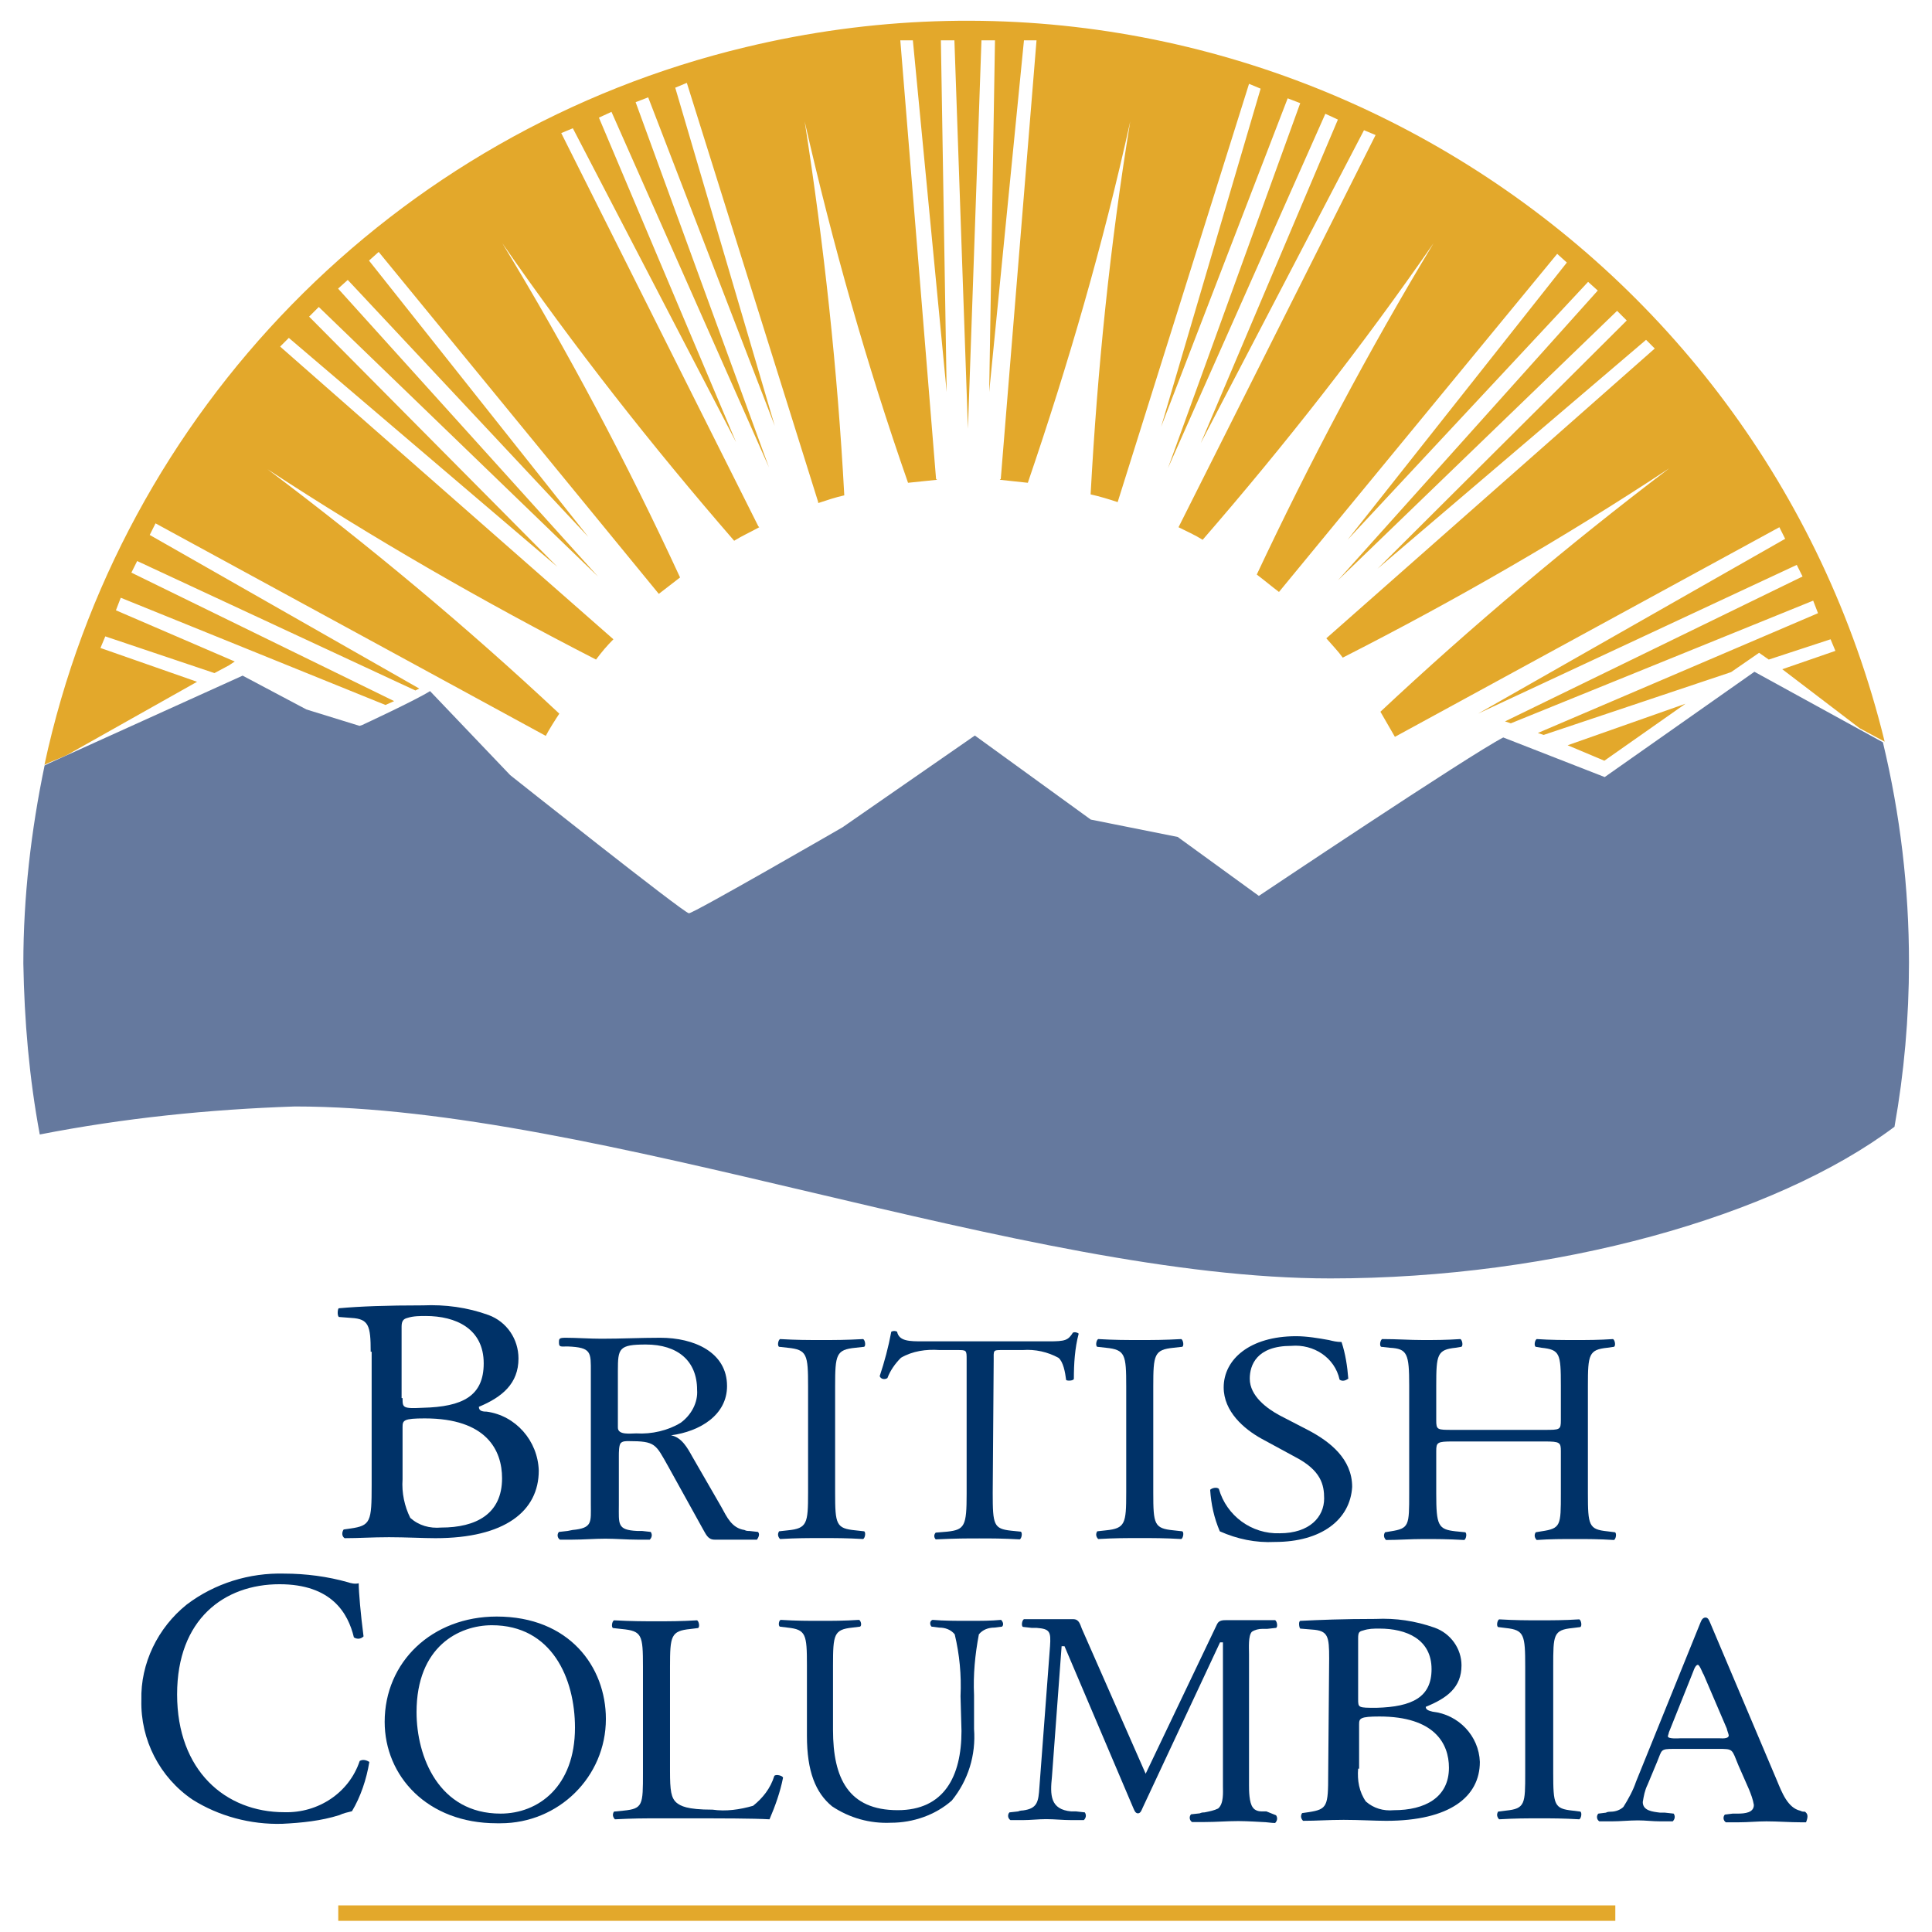<?xml version="1.0" encoding="utf-8"?>
<!-- Generator: Adobe Illustrator 23.0.2, SVG Export Plug-In . SVG Version: 6.00 Build 0)  -->
<svg version="1.1" id="Layer_1" xmlns="http://www.w3.org/2000/svg" xmlns:xlink="http://www.w3.org/1999/xlink" x="0px" y="0px"
	 viewBox="0 0 200 200" style="enable-background:new 0 0 200 200;" xml:space="preserve">
<style type="text/css">
	.st0{fill:#E3A82B;}
	.st1{fill:#65799E;}
	.st2{fill:#003268;}
</style>
<g>
	<g transform="translate(127.981 95.75)">
		<path class="st0" d="M34.3-18.6l3.8,1.6l8.4-5.9L34.3-18.6z"/>
	</g>
	<g transform="translate(71 70.178)">
		<path class="st0" d="M-50.6,0.4l-10-3.5l0.5-1.2l11.3,3.8l0,0l1.5-0.8l0.6-0.4L-59-7l0.5-1.3l27.4,11.1l0.9-0.4l-27.2-13.3
			l0.6-1.2L-28,1.3l0.4-0.2l-27.9-15.9l0.6-1.2l40.4,22c0.3-0.6,1-1.7,1.4-2.3c-9.6-9-19.7-17.4-30.2-25.3c11,7.2,22.3,13.7,34,19.7
			C-8.7-2.7-8.2-3.3-7.5-4L-42-34.3l0.9-0.9l27.8,23.7L-39-37.4l1-1l28.9,27.9L-36-40.3l1-0.9l24.9,26.6l-22.7-28.6l1-0.9L-2.8-8.7
			c0.8-0.6,1.4-1.1,2.2-1.7C-6.1-22.3-12.2-33.8-19-45c7.4,10.7,15.5,21,24,30.8c0.8-0.5,1.7-0.9,2.6-1.4l-0.1-0.1l-20.4-40.7
			l1.2-0.5L5.2-24.4L-9-58l1.3-0.6L8.6-21.8L-5.2-59.6l1.3-0.5l13.1,34l-10.3-35l1.2-0.5l13.6,43.4l0,0.1h0c0.9-0.3,1.8-0.6,2.7-0.8
			c-0.7-13-2.1-25.9-4.1-38.7c2.9,12.7,6.4,25.1,10.7,37.4c1-0.1,1.9-0.2,2.9-0.3l0,0H26l-0.1-0.1l-3.7-45.4l1.3,0l3.5,36.4
			l-0.6-36.4l1.4,0l1.4,40.2l1.4-40.2l1.4,0l-0.6,36.4L35-66l1.3,0l-3.7,45.4l-0.1,0.1h0v0h0.1c0.9,0.1,1.9,0.2,2.8,0.3
			c4.2-12.3,7.8-24.7,10.6-37.4c-2.1,12.8-3.4,25.7-4.1,38.6c0.9,0.2,1.9,0.5,2.8,0.8l13.6-43.3l1.2,0.5l-10.3,35l13.1-34l1.3,0.5
			L49.9-21.7l16.3-36.7l1.3,0.6L53.3-24.3l16.9-32.4l1.2,0.5L51-15.6l0,0c0.8,0.4,1.7,0.8,2.5,1.3c8.5-9.8,16.5-20,23.9-30.7
			c-6.7,11.1-12.8,22.6-18.3,34.3c0.8,0.6,1.5,1.2,2.3,1.8l28.8-35l1,0.9L68.5-14.3L93.4-41l1,0.9L67.5-10.1l28.9-27.9l1,1
			L71.6-11.3L99.4-35l0.9,0.9l-34,30l0,0c0.6,0.7,1.2,1.3,1.7,2c11.6-5.9,22.9-12.4,33.8-19.6C91.4-13.8,81.4-5.4,71.9,3.5
			c0.4,0.7,1.1,1.9,1.5,2.6l39.8-21.7l0.6,1.2L82,3.7L115-11.7l0.6,1.2l-30.8,15l0.6,0.2l31.3-12.7l0.5,1.3L88.2,5.7l0.6,0.2
			l19.4-6.5l2.9-2l1,0.7l6.4-2.1l0.5,1.2l-5.5,1.9l8,6.1l2.6,1.4C111.3-45.7,58.6-77.9,6.2-65.3C-30.2-56.6-58.5-27.7-66.4,9
			l0.4-0.2l1.2-0.5l0.7-0.3L-50.6,0.4z"/>
	</g>
	<g transform="translate(70.217 94.542)">
		<path class="st1" d="M-66.1,22.9c8.7-1.7,17.5-2.6,26.4-2.9c31.6,0,75.4,17.8,107.2,17.8c23.3,0,46-6.4,58.4-15.7
			c1-5.6,1.5-11.3,1.5-17c0-7.7-0.9-15.3-2.7-22.8L111.4-25L95.9-14.1l-10.5-4.1C81.9-16.4,60.1-1.8,60.1-1.8l-8.4-6.1l-9-1.8
			l-12-8.7L17-8.9C17-8.9,1.6,0,1.1,0s-18.5-14.3-18.5-14.3l-8.3-8.7c-1.4,0.9-7,3.5-7,3.5l-0.3,0.1l-5.5-1.7l-6.6-3.5l-20.1,9.1
			l-0.4,0.2C-67-8.6-67.8-1.7-67.8,5.2C-67.7,11.1-67.2,17-66.1,22.9"/>
	</g>
</g>
<g transform="translate(146.134 79.132)">
	<g transform="translate(92.983 38.813) rotate(180)">
		<rect x="71.9" y="-80.9" class="st0" width="132.2" height="1.6"/>
	</g>
	<g transform="translate(12.439 0)">
		<path class="st2" d="M-116.9,74c-0.1,1.4,0.2,2.8,0.8,4c0.9,0.8,2,1.1,3.2,1c3.6,0,6.3-1.4,6.3-5.1c0-2.9-1.6-6.2-8-6.2
			c-2.2,0-2.3,0.2-2.3,0.9L-116.9,74z M-116.9,65.6c0,1,0,1.1,2.1,1c4.1-0.1,6.3-1.2,6.3-4.6c0-3.6-2.9-4.9-6-4.9
			c-0.6,0-1.3,0-1.9,0.2c-0.4,0.1-0.6,0.3-0.6,0.9V65.6z M-120.2,60.8c0-2.7-0.2-3.4-2-3.5l-1.3-0.1c-0.2-0.2-0.1-0.9,0-0.9
			c2.2-0.2,4.9-0.3,8.7-0.3c2.3-0.1,4.6,0.2,6.8,1c1.9,0.7,3.1,2.5,3.1,4.5c0,2.6-1.7,4-4.1,5c0,0.4,0.3,0.5,0.8,0.5
			c3,0.4,5.3,3,5.4,6.1c0,4.2-3.5,7-10.7,7c-1.2,0-3.1-0.1-4.8-0.1c-1.8,0-3.1,0.1-4.6,0.1c-0.3-0.2-0.3-0.6-0.1-0.9l0.7-0.1
			c2.1-0.3,2.2-0.7,2.2-4.5V60.8z"/>
	</g>
	<g transform="translate(40.218 2.188)">
		<path class="st2" d="M-102.7,62.2c0-3.3-0.1-3.8-2.1-4l-0.9-0.1c-0.2-0.1-0.1-0.7,0.1-0.8c1.7,0.1,2.9,0.1,4.3,0.1
			c1.4,0,2.5,0,4.3-0.1c0.2,0.1,0.3,0.7,0.1,0.8l-0.9,0.1c-2,0.2-2.1,0.7-2.1,4v11c0,3.3,0.1,3.7,2.1,3.9l0.9,0.1
			c0.2,0.1,0.1,0.7-0.1,0.8c-1.7-0.1-2.9-0.1-4.3-0.1c-1.4,0-2.6,0-4.3,0.1c-0.2-0.2-0.3-0.5-0.1-0.8l0.9-0.1c2-0.2,2.1-0.7,2.1-3.9
			V62.2z"/>
	</g>
	<g transform="translate(46.632 1.624)">
		<path class="st2" d="M-90,73.8c0,3.3,0.1,3.7,1.9,3.9l1,0.1c0.2,0.1,0.1,0.7-0.1,0.8c-1.8-0.1-2.9-0.1-4.2-0.1
			c-1.3,0-2.4,0-4.5,0.1c-0.2-0.2-0.2-0.5,0-0.7c0,0,0,0,0,0l1.2-0.1c1.8-0.2,2-0.6,2-3.9V60c0-1,0-1-1-1h-1.8
			c-1.4-0.1-2.8,0.1-4,0.8c-0.6,0.6-1.1,1.3-1.4,2.1c-0.3,0.2-0.7,0.1-0.8-0.2c0.5-1.5,0.9-3,1.2-4.6c0.2-0.1,0.4-0.1,0.6,0
			c0.2,1,1.3,1,2.7,1h13c1.7,0,2-0.1,2.5-0.9c0.2-0.1,0.5,0,0.6,0.1c-0.4,1.5-0.5,3.1-0.5,4.7c-0.1,0.2-0.7,0.2-0.8,0.1
			c-0.1-0.8-0.3-1.9-0.8-2.3c-1.1-0.6-2.4-0.9-3.7-0.8H-89c-1,0-0.9,0-0.9,1.1L-90,73.8z"/>
	</g>
	<g transform="translate(60.252 2.188)">
		<path class="st2" d="M-89.8,62.2c0-3.3-0.1-3.8-2.1-4l-0.9-0.1c-0.2-0.1-0.1-0.7,0.1-0.8c1.7,0.1,2.9,0.1,4.3,0.1
			c1.4,0,2.5,0,4.3-0.1c0.2,0.1,0.3,0.7,0.1,0.8l-0.9,0.1c-2,0.2-2.1,0.7-2.1,4v11c0,3.3,0.1,3.7,2.1,3.9l0.9,0.1
			c0.2,0.1,0.1,0.7-0.1,0.8c-1.7-0.1-2.9-0.1-4.3-0.1c-1.4,0-2.6,0-4.3,0.1c-0.2-0.2-0.3-0.5-0.1-0.8l0.9-0.1c2-0.2,2.1-0.7,2.1-3.9
			V62.2z"/>
	</g>
	<g transform="translate(67.441 1.891)">
		<path class="st2" d="M-81.6,78.6c-2,0.1-3.9-0.3-5.7-1.1c-0.6-1.4-0.9-2.8-1-4.3c0.2-0.2,0.7-0.3,0.9-0.1c0.8,2.8,3.4,4.7,6.3,4.6
			c3.1,0,4.6-1.7,4.6-3.6c0-1.4-0.3-2.9-3-4.3l-3.5-1.9c-1.8-1-3.9-2.8-3.9-5.3c0-2.9,2.7-5.3,7.5-5.3c1.1,0,2.3,0.2,3.4,0.4
			c0.4,0.1,0.8,0.2,1.3,0.2c0.4,1.2,0.6,2.5,0.7,3.8c-0.3,0.2-0.6,0.3-0.9,0.1c-0.5-2.3-2.7-3.7-5-3.5c-3.6,0-4.3,2-4.3,3.4
			c0,1.8,1.8,3.1,3.1,3.8l2.9,1.5c2.3,1.2,4.6,3,4.6,5.9C-73.8,76.3-76.8,78.6-81.6,78.6"/>
	</g>
	<g transform="translate(78.245 2.188)">
		<path class="st2" d="M-74,67.9c-1.6,0-1.7,0.1-1.7,1v4.4c0,3.3,0.2,3.7,2,3.9l1,0.1c0.2,0.1,0.1,0.7-0.1,0.8
			c-1.8-0.1-2.9-0.1-4.2-0.1c-1.4,0-2.6,0.1-3.9,0.1c-0.2-0.2-0.3-0.5-0.1-0.8l0.6-0.1c1.9-0.3,1.9-0.6,1.9-3.9V62.1
			c0-3.3-0.2-3.8-2-3.9l-0.9-0.1c-0.2-0.1-0.1-0.7,0.1-0.8c1.6,0,2.8,0.1,4.2,0.1c1.3,0,2.4,0,3.9-0.1c0.2,0.1,0.3,0.7,0.1,0.8
			l-0.6,0.1c-1.9,0.2-2,0.7-2,3.9v3.6c0,1,0.1,1,1.7,1h9.5c1.6,0,1.7,0,1.7-1v-3.6c0-3.3-0.1-3.7-2-3.9l-0.6-0.1
			c-0.2-0.1-0.1-0.7,0.1-0.8c1.5,0.1,2.7,0.1,4,0.1c1.3,0,2.4,0,3.9-0.1c0.2,0.1,0.3,0.7,0.1,0.8l-0.7,0.1c-1.9,0.2-2,0.7-2,3.9
			v11.2c0,3.3,0.1,3.7,2,3.9l0.8,0.1c0.2,0.1,0.1,0.7-0.1,0.8c-1.6-0.1-2.7-0.1-4-0.1c-1.4,0-2.6,0-4,0.1c-0.2-0.2-0.3-0.5-0.1-0.8
			l0.6-0.1c2-0.3,2-0.6,2-3.9v-4.4c0-0.9-0.1-1-1.7-1L-74,67.9z"/>
	</g>
	<g transform="translate(0 16.967)">
		<path class="st2" d="M-126.8,70c2.9-2.2,6.5-3.3,10.1-3.2c2.2,0,4.5,0.3,6.6,0.9c0.3,0.1,0.7,0.2,1.1,0.1c0,0.9,0.2,3.2,0.5,5.5
			c-0.3,0.3-0.7,0.3-1,0.1c-0.6-2.5-2.3-5.5-7.7-5.5c-5.7,0-10.6,3.6-10.6,11.4c0,7.9,5,12.2,11.1,12.2c3.5,0.1,6.7-2,7.8-5.3
			c0.3-0.2,0.7-0.1,1,0.1c-0.3,1.8-0.9,3.6-1.8,5.1c-0.4,0.1-0.9,0.2-1.3,0.4c-1.9,0.6-3.9,0.8-5.9,0.9c-3.3,0.1-6.6-0.8-9.3-2.5
			c-3.4-2.3-5.4-6.2-5.3-10.3C-131.6,76.1-129.8,72.4-126.8,70"/>
	</g>
	<g transform="translate(15.387 19.612)">
		<path class="st2" d="M-102,80.1c0-5.1-2.4-10.6-8.6-10.6c-3.4,0-7.8,2.2-7.8,9c0,4.6,2.3,10.5,8.7,10.5
			C-105.8,89-102,86.2-102,80.1 M-121.7,79.5c0-6.2,4.9-10.9,11.6-10.9c7.5,0,11.3,5.2,11.3,10.6c0,6-4.9,10.8-10.9,10.8
			c-0.1,0-0.3,0-0.4,0C-117.3,90-121.7,85.1-121.7,79.5"/>
	</g>
	<g transform="translate(40.199 19.857)">
		<path class="st2" d="M-86.9,76.6c0.1-2.2-0.1-4.3-0.6-6.4c-0.4-0.5-1-0.7-1.6-0.7l-0.8-0.1c-0.2-0.2-0.2-0.6,0.1-0.7
			c1.2,0.1,2.5,0.1,3.7,0.1c1.4,0,2.3,0,3.4-0.1c0.2,0.2,0.3,0.5,0.1,0.7c0,0,0,0,0,0l-0.8,0.1c-0.6,0-1.2,0.2-1.6,0.7
			c-0.4,2.1-0.6,4.2-0.5,6.3v3.5c0.2,2.7-0.6,5.3-2.3,7.4c-1.7,1.5-4,2.3-6.3,2.3c-2.2,0.1-4.3-0.5-6.1-1.7
			c-1.7-1.4-2.6-3.6-2.6-7.3v-7.3c0-3.2-0.1-3.7-2-3.9l-0.8-0.1c-0.2-0.1-0.1-0.7,0.1-0.7c1.6,0.1,2.8,0.1,4.1,0.1
			c1.3,0,2.4,0,4-0.1c0.2,0.1,0.3,0.6,0.1,0.7l-0.8,0.1c-1.9,0.2-2,0.7-2,3.9v6.7c0,5,1.6,8.3,6.7,8.3c4.8,0,6.6-3.5,6.6-8.2
			L-86.9,76.6z"/>
	</g>
	<g transform="translate(73.06 19.759)">
		<path class="st2" d="M-78.6,84.2c-0.1,1.2,0.1,2.4,0.8,3.4c0.8,0.7,1.8,1,2.9,0.9c3.2,0,5.7-1.3,5.7-4.4c0-2.5-1.5-5.3-7.2-5.3
			c-2,0-2.1,0.2-2.1,0.8V84.2z M-78.6,77c0,0.9,0,0.9,1.9,0.9c3.7-0.1,5.7-1.1,5.7-4c0-3.1-2.6-4.2-5.4-4.2c-0.6,0-1.1,0-1.7,0.2
			c-0.4,0.1-0.5,0.2-0.5,0.8V77z M-81.6,72.8c0-2.3-0.1-2.9-1.8-3l-1.2-0.1c-0.1-0.1-0.2-0.7,0-0.8c2-0.1,4.4-0.2,7.8-0.2
			c2.1-0.1,4.1,0.2,6.1,0.9c1.7,0.6,2.8,2.2,2.8,3.9c0,2.3-1.5,3.4-3.7,4.3c0,0.3,0.3,0.4,0.7,0.5c2.7,0.3,4.8,2.5,4.9,5.2
			c0,3.6-3.1,6.1-9.7,6.1c-1.1,0-2.8-0.1-4.4-0.1c-1.6,0-2.8,0.1-4.2,0.1c-0.2-0.2-0.3-0.5-0.1-0.8c0,0,0,0,0,0l0.7-0.1
			c1.9-0.3,2-0.6,2-3.9L-81.6,72.8z"/>
	</g>
	<g transform="translate(26.329 2.052)">
		<path class="st2" d="M-106.6,67.2c-0.6,0-1.9,0.2-1.9-0.6v-5.9c0-2.3,0.1-2.7,2.9-2.7c3.3,0,5.3,1.7,5.3,4.7
			c0.1,1.3-0.6,2.6-1.7,3.4C-103.3,66.9-105,67.3-106.6,67.2 M-94,77.4l-0.9-0.1c-0.2,0-0.3,0-0.5-0.1c-1.3-0.2-1.8-1.3-2.4-2.4
			l-3-5.2c-0.5-0.9-1.1-2-2.2-2.2c3-0.4,5.8-2.1,5.8-5.1c0-3.5-3.4-5-6.9-5c-2.1,0-4,0.1-6.1,0.1c-1.2,0-2.6-0.1-3.7-0.1
			c-0.7,0-0.7,0.1-0.7,0.5c0,0.5,0.2,0.4,0.9,0.4c2.5,0.1,2.4,0.6,2.4,2.7v13.6c0,1.9,0.2,2.5-1.9,2.7l-0.5,0.1l-0.9,0.1
			c-0.2,0.2-0.2,0.6,0.1,0.8l1.3,0c1.1,0,2.3-0.1,3.4-0.1c1.1,0,2.2,0.1,3.3,0.1l0,0l1.3,0c0.2-0.2,0.3-0.5,0.1-0.8l-0.9-0.1
			c-0.2,0-0.5,0-0.5,0c-2.1-0.1-1.9-0.7-1.9-2.7v-5.1c0-0.3,0-1.1,0.2-1.3c0.2-0.2,0.5-0.2,0.8-0.2c2.8,0,2.8,0.3,4.1,2.6l3.6,6.5
			c0.3,0.5,0.5,1.1,1.2,1.1h3.1l1.3,0C-93.9,77.9-93.8,77.6-94,77.4"/>
	</g>
	<g transform="translate(29.725 19.903)">
		<path class="st2" d="M-109.3,73.5c0-3.3-0.1-3.7-2.2-3.9l-0.9-0.1c-0.2-0.1-0.1-0.7,0.1-0.8c1.9,0.1,3.1,0.1,4.4,0.1
			c1.3,0,2.5,0,4.2-0.1c0.2,0.1,0.3,0.7,0.1,0.8l-0.8,0.1c-2,0.2-2.1,0.7-2.1,3.9v10.8c0,2,0.1,2.8,0.7,3.3c0.4,0.3,1,0.7,3.7,0.7
			c1.4,0.2,2.8,0,4.2-0.4c1-0.8,1.8-1.8,2.2-3.1c0.2-0.2,0.9,0,0.9,0.2c-0.3,1.5-0.8,2.9-1.4,4.3c-1.7-0.1-5-0.1-8.5-0.1h-3.1
			c-1.4,0-2.5,0-4.4,0.1c-0.2-0.2-0.3-0.5-0.1-0.8l1-0.1c2-0.2,2-0.6,2-3.9L-109.3,73.5z"/>
	</g>
	<g transform="translate(85.455 19.902)">
		<path class="st2" d="M-73.7,73.5c0-3.3-0.1-3.8-2-4l-0.8-0.1c-0.2-0.1-0.1-0.7,0.1-0.8c1.7,0.1,2.8,0.1,4.2,0.1
			c1.3,0,2.5,0,4.1-0.1c0.2,0.1,0.3,0.7,0.1,0.8l-0.8,0.1c-2,0.2-2,0.7-2,4v11c0,3.3,0.1,3.7,2,3.9l0.8,0.1c0.2,0.1,0.1,0.7-0.1,0.8
			c-1.7-0.1-2.8-0.1-4.1-0.1c-1.4,0-2.5,0-4.2,0.1c-0.2-0.2-0.3-0.5-0.1-0.8l0.8-0.1c2-0.2,2-0.7,2-3.9V73.5z"/>
	</g>
	<g transform="translate(54.664 19.885)">
		<path class="st2" d="M-69.7,88.5c-0.2,0-0.5,0-0.5,0c-0.3,0-0.7-0.1-0.9-0.4c-0.4-0.5-0.4-1.8-0.4-2.3V72.2c0-0.6-0.1-1.9,0.3-2.3
			c0.3-0.2,0.7-0.3,1.1-0.3l0,0c0.2,0,0.2,0,0.5,0l0.9-0.1c0.2-0.1,0.1-0.7-0.1-0.8c-0.5,0-0.9,0-1.3,0h-3.7c-0.4,0-0.8,0-1,0.4
			l-7.4,15.5l-6.6-15c-0.2-0.5-0.3-1-0.9-1h-3.8c-0.4,0-0.8,0-1.3,0c-0.2,0.1-0.3,0.7-0.1,0.8l0.9,0.1l0.5,0
			c1.4,0.1,1.5,0.4,1.4,1.9l-1.1,14.6c-0.1,1.5-0.2,2.2-1.7,2.4c0,0-0.3,0-0.5,0.1l-0.9,0.1c-0.2,0.2-0.2,0.6,0.1,0.8
			c0.5,0,1.3,0,1.3,0c0.8,0,1.6-0.1,2.4-0.1c0.9,0,1.7,0.1,2.6,0.1l0,0l1.3,0c0.2-0.2,0.3-0.5,0.1-0.8l-0.9-0.1c-0.2,0-0.5,0-0.5,0
			c-2.2-0.2-2.2-1.7-2-3.6l1-13.5h0.3l7.1,16.7c0.1,0.2,0.2,0.6,0.5,0.6c0.3,0,0.4-0.4,0.5-0.6l8-17.1h0.3v14.9
			c0,0.6,0.1,1.8-0.5,2.3c-0.4,0.2-0.9,0.3-1.4,0.4c-0.1,0-0.3,0-0.5,0.1l-0.9,0.1c-0.2,0.2-0.2,0.6,0.1,0.8l1.3,0
			c1.2,0,2.3-0.1,3.5-0.1c0.9,0,2.5,0.1,2.5,0.1c0.4,0,0.9,0.1,1.3,0.1c0.2-0.2,0.3-0.5,0.1-0.8L-69.7,88.5z"/>
	</g>
	<g transform="translate(91.925 19.713)">
		<path class="st2" d="M-60.1,81.1h-4c-0.1,0-1.3,0.1-1.3-0.2c0-0.1,0.1-0.3,0.1-0.4l2.4-6c0.1-0.2,0.3-1,0.6-1c0.2,0,0.5,0.9,0.6,1
			l2.4,5.6c0,0.1,0.2,0.6,0.2,0.7C-59.1,81.2-59.9,81.1-60.1,81.1 M-51.1,88.8l-0.1-0.1c-0.2,0-0.3,0-0.5-0.1
			c-1.3-0.3-1.9-1.9-2.4-3.1l-6.9-16.3c-0.1-0.2-0.2-0.6-0.5-0.6c-0.4,0-0.5,0.5-0.6,0.7l-6.6,16.3c-0.3,0.9-0.8,1.8-1.3,2.6
			c-0.3,0.3-0.8,0.5-1.3,0.5c0,0-0.4,0-0.5,0.1l-0.8,0.1c-0.2,0.2-0.2,0.6,0.1,0.8l1.3,0c0.9,0,1.8-0.1,2.7-0.1
			c0.8,0,1.5,0.1,2.3,0.1l1.3,0c0.2-0.2,0.3-0.5,0.1-0.8l-0.9-0.1l-0.5,0c-0.8-0.1-1.8-0.2-1.8-1.1c0.1-0.6,0.2-1.2,0.5-1.8l1-2.4
			c0.5-1.2,0.3-1.3,1.7-1.3h4.6c1.6,0,1.4,0,2.1,1.7l1.1,2.5c0.2,0.5,0.4,1,0.5,1.6c0,0.8-0.9,0.9-1.7,0.9l-0.5,0l-0.8,0.1
			c-0.2,0.2-0.2,0.6,0.1,0.8l1.3,0c1,0,1.9-0.1,2.9-0.1c1.2,0,2.4,0.1,3.6,0.1l0,0c0.4,0,0.1,0,0.5,0C-50.9,89.3-50.9,89-51.1,88.8"
			/>
	</g>
</g>
</svg>
